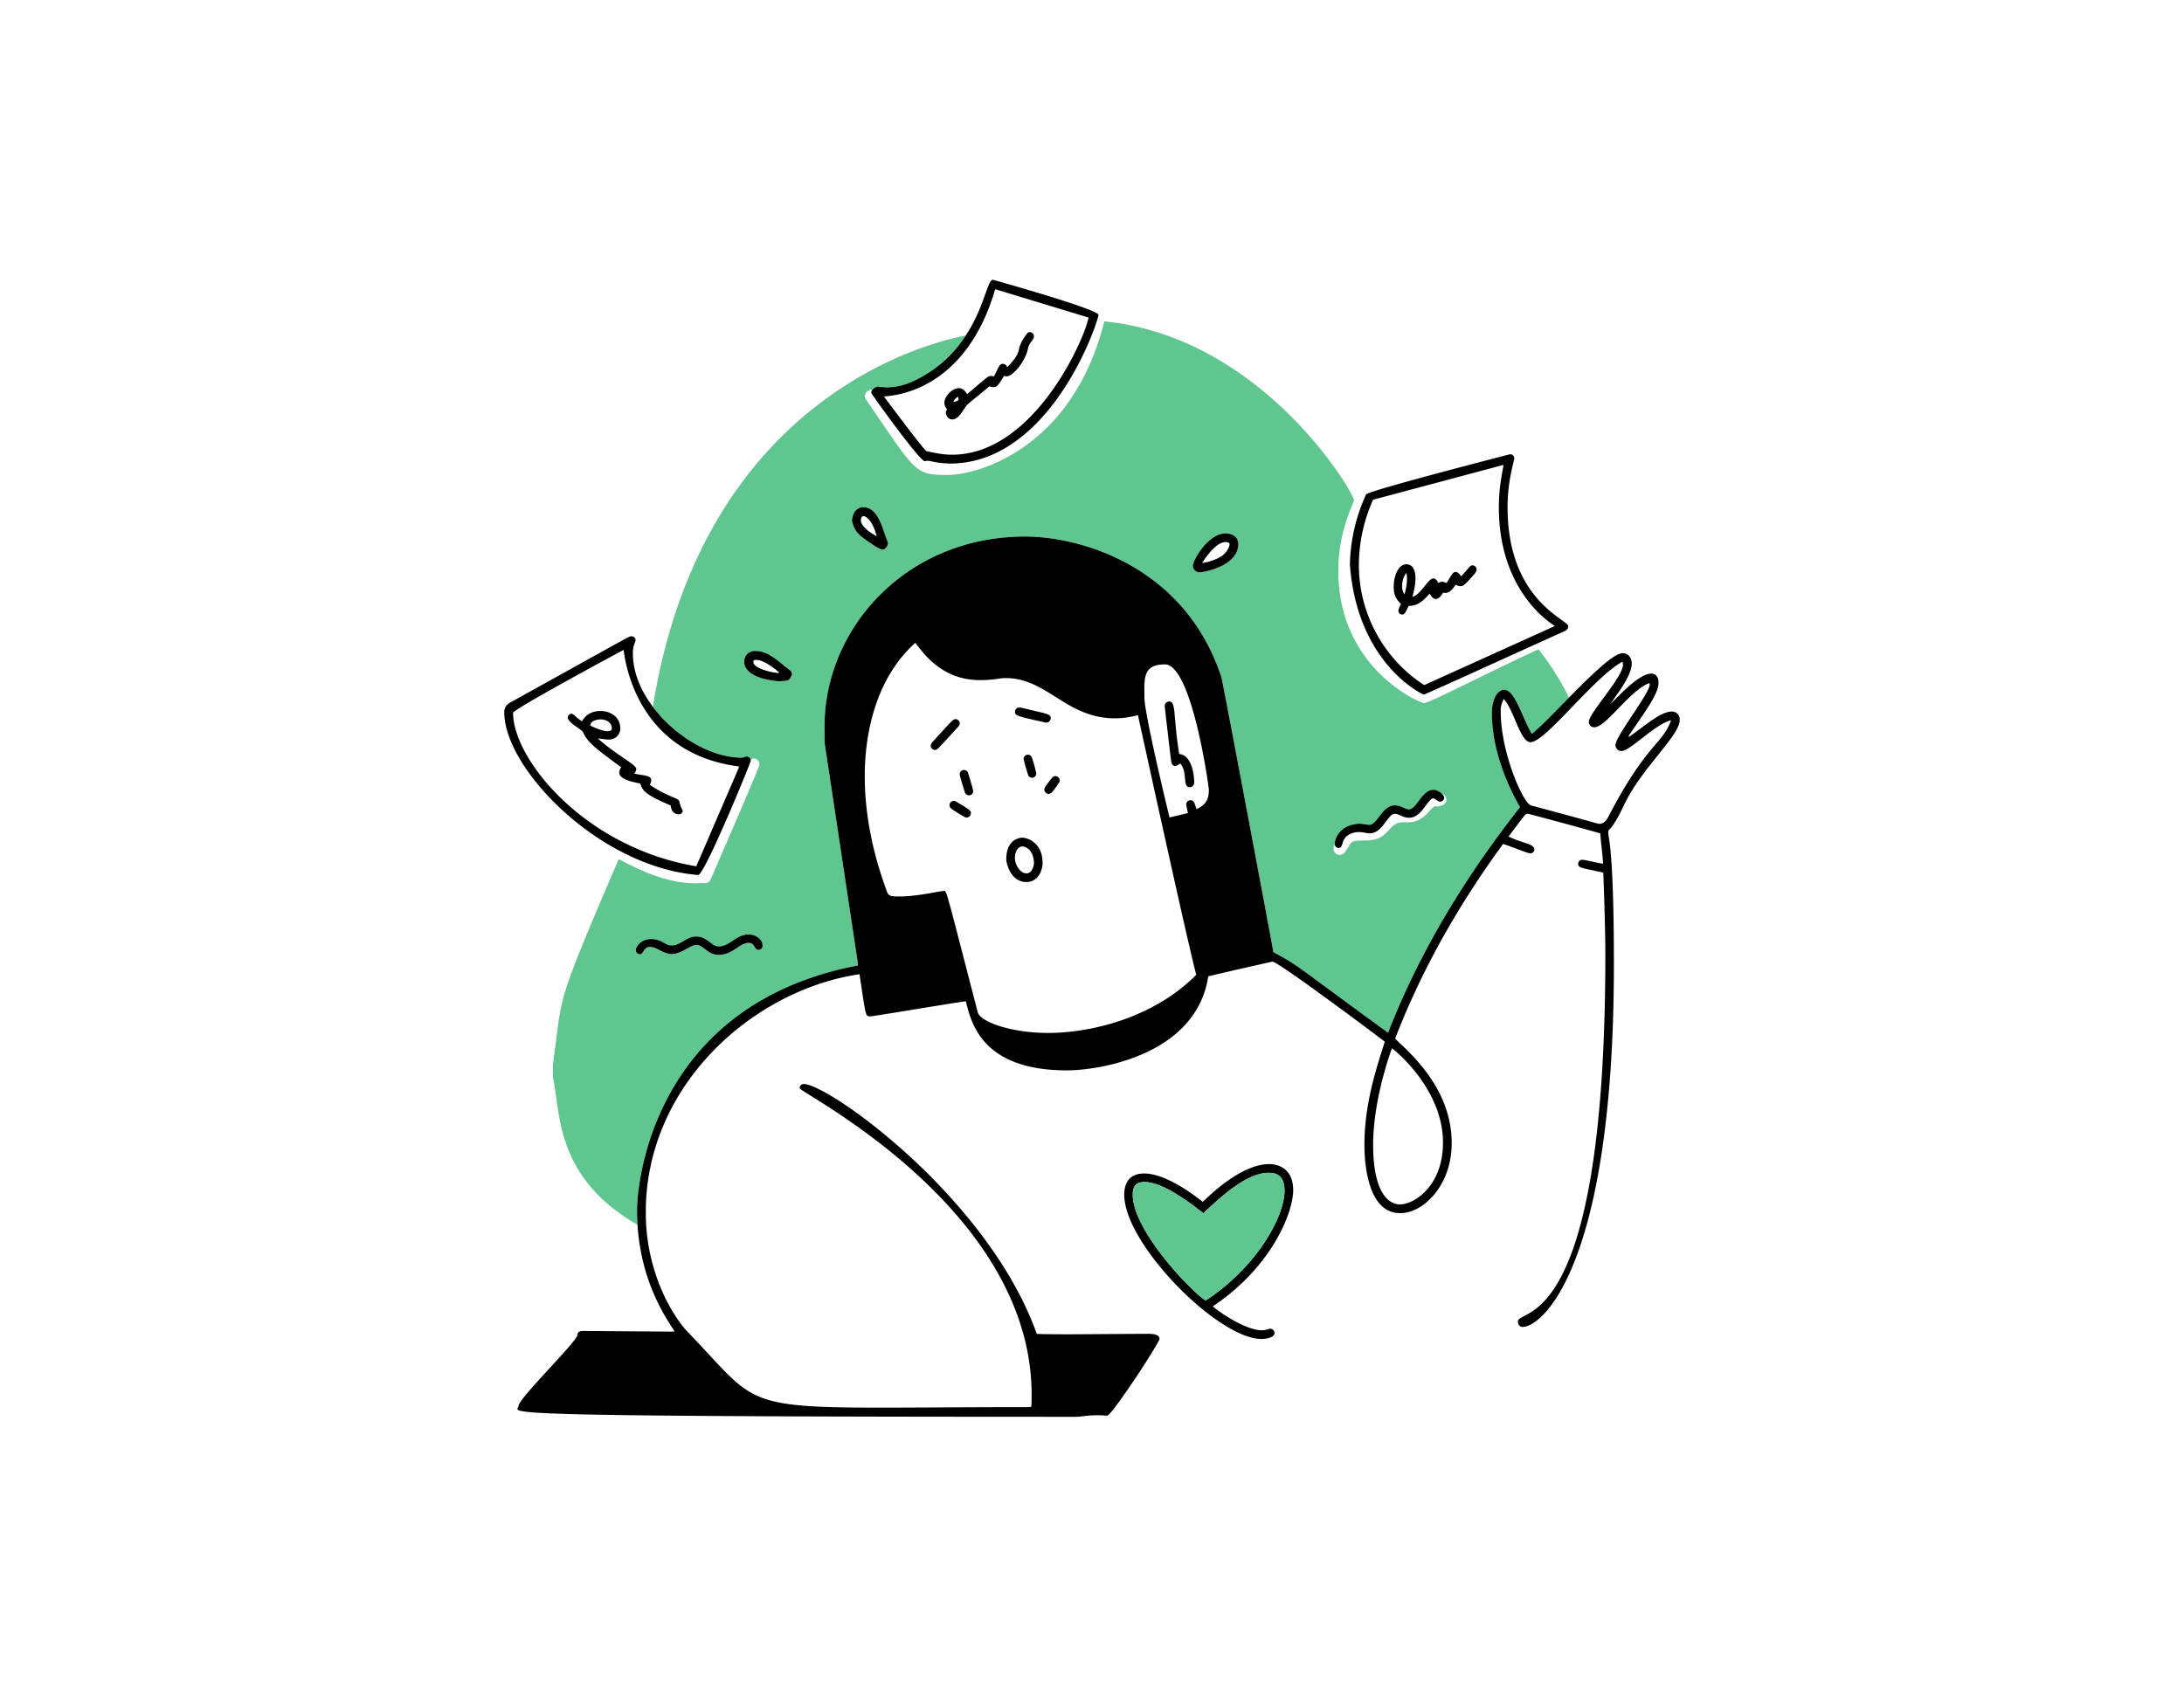 <svg id="Layer_1" data-name="Layer 1" xmlns="http://www.w3.org/2000/svg" viewBox="0 0 1287 1000"><defs><style>.cls-1{fill:#5fc690;}</style></defs><title>Startups Office Day</title><path class="cls-1" d="M436.976,446.597c1.289,0,1.96-.707,3.034-.707a2.544,2.544,0,0,1,2.395,2.108,2.513,2.513,0,0,1,1.598-.957,3.553,3.553,0,0,1,3.563,3.577c0,1.594-28.618,67.327-28.66,67.42a3.607,3.607,0,0,1-3.689,2.538c-.572,0-1.103-.08-1.829-.08-.715,0-1.589.142-3.866.142-19.342,0-39.119-11.274-44.938-14.277-38.747,90.508-32.476,77.503-38.739,120.606v8.108c4.574,20.031.718,58.641,49.841,86.857-.174-2.741-.277-5.557-.277-8.468,0-17.598,10.294-121.504,130.11-144.393,0-.335.026-.66.026-.976,0-.045.005-.049.005-.083,0-.399-.732-4.924-19.587-130.006q.004-.526.004-1.053c0-2.906-.087-5.82-.087-8.727,0-57.823,48.073-111.97,118.205-111.97,32.742,0,94.225,17.499,115.679,82.958.776,2.368,30.185,159.032,30.628,162.041,16.058,8.651,10.113,5.696,67.587,47.484,25.097-64.959,63.332-114.504,77.756-133.001-.6-1.108-16.585-27.034-16.585-55.297,0-10.163,4.376-13.876,7.156-13.876,6.537,0,10.629,16.455,16.365,25.965,5.103-3.769,12.848-12.158,21.877-21.369a158.167,158.167,0,0,0-17.909-28.436c-28.893,13.183-64.263,31.672-67.45,31.672-2.766,0-50.536-20.839-50.536-77.709,0-24.479,9.199-39.742,9.199-41.906,0-4.212-53.436-95.905-147.085-105.38-18.463,73.939-73.286,90.554-92.635,90.554-19.555,0-18.484-1.899-47.659-44.258a4.173,4.173,0,0,1-.801-2.36,3.673,3.673,0,0,1,3.589-3.517,3.312,3.312,0,0,1,.719.088,5.031,5.031,0,0,1,3.569-2.009,41.786,41.786,0,0,0,5.167.392c18.528,0,37.475-16.918,46.427-30.527-22.165,4.111-155.161,36.81-184.424,218.829C397.619,433.81,418.881,446.597,436.976,446.597Zm349.654,51.228a3.951,3.951,0,0,1-.057-.663c0-2.076,2.138-11.004,14.692-11.695,5.303.666,5.208.72,5.417.72.041,0,.094-.002.201-.002,4.818,0,7.522-11.481,15.047-11.481,3.607,0,6.217,2.359,8.252,2.359,4.664,0,7.697-11.553,14.488-11.553a7.884,7.884,0,0,1,4.972,2.272,3.74,3.74,0,0,1,2.674,3.561c0,3.289-3.592,3.581-5.198,4.048a3.797,3.797,0,0,0-1.091-.178c-3.073,0-6.019,9.479-16.297,9.479-.88,0-1.407-.069-1.568-.069-.158,0-.318.021-.476.021-.097,0-.31-.018-.712-.018-9.574,0-7.626,10.779-22.255,10.779-.146,0-.197-.001-.413-.001-9.835,0-7.127.851-11.962,7.022a3.643,3.643,0,0,1-2.87,1.498,3.733,3.733,0,0,1-3.654-3.715A4.17,4.17,0,0,1,786.63,497.825ZM722.274,314.411c2.713,0,7.438,1.149,7.438,6.391,0,11.652-17.212,16.218-23.064,16.565a4.074,4.074,0,0,1-3.734-4.061C702.913,330.674,711.627,314.411,722.274,314.411ZM508.799,298.98h0c9.092,0,11.525,14.001,14.24,20.283a2.747,2.747,0,0,1,.245,1.098,4.072,4.072,0,0,1-1.281,2.532,2.518,2.518,0,0,1-1.956,1.003c-1.392,0-4.596-2.114-4.82-2.262-10.86-7.169-11.221-8.27-13.181-14.391C502.569,298.981,507.962,298.98,508.799,298.98ZM447.003,559.863c-2.686,0-2.132-4.113-5.719-4.113-5.696,0-9.212,7.065-17.906,7.065-6.43,0-8.803-5.856-13.015-5.856-3.386,0-8.928,5.376-14.489,5.376-5.173,0-8.503-4.188-12.934-4.188-3.823,0-3.461,4.318-5.909,4.318a2.475,2.475,0,0,1-2.364-2.426c0-1.692,2.649-6.568,9.399-6.568l.108 0c6.919.583,7.419,3.798,11.751,3.798,5.054,0,8.546-5.25,14.391-5.25,6.524,0,8.944,5.827,13.167,5.827,6.545,0,10.369-7.045,17.539-7.045,4.058,0,8.351,2.56,8.351,6.533A2.382,2.382,0,0,1,447.003,559.863Zm-8.417-169.452c0-.159.009-.257.009-.282a6.05,6.05,0,0,1,6.337-6.41c6.194,0,10.531,3.279,16.451,8.08a3.677,3.677,0,0,1,2.114,1.715c1.89,1.531,3.218,2.345,3.218,3.706a1.947,1.947,0,0,1-.232.904c-1.804,3.484-1.673,3.019-7.478,3.458C439.467,399.82,438.586,392.015,438.586,390.411Z"/><path class="cls-1" d="M380.683,720.286c0-.723 0-1.449 0-2.158,0-4.586-.014-6.949-.027-8.858-.071,1.771-.118,3.55-.118,5.343C380.537,716.533,380.593,718.421,380.683,720.286Z"/><path class="cls-1" d="M435.227,452.836c.15-.349.3-.696.45-1.044-.253-.032-.499-.071-.75-.104A6.203,6.203,0,0,1,435.227,452.836Z"/><g id="BHwvIW.tif"><path d="M712.006,575.477c-7.103,46.504-64.339,55.431-83.282,55.431-51.543,0-56.589-29.852-59.62-40.753-16.659,2.455-54.401,8.913-56.161,8.913-3.12,0-2.673-.004-6.453-24.834-62.376,9.2-125.953,65.001-125.953,140.379,0,35.327,15.867,61.325,25.081,70.86,38.668,40.018,31.226,44.228,112.952,44.228,21.777,0,49.884-.299,86.882-.299.695,0,1.393-.069,2.134-.107.171-.726.338-.185.338-7.192,0-109.982-136.708-177.951-136.708-180.704a2.427,2.427,0,0,1,2.446-2.466c14.403,0,108.501,66.705,137.305,147.276,1.859.237,18.047.262,18.141.262,7.162,0,42.372-.286,47.381-.286,5.5,0,6.779,1.385,6.779,3.027,0,2.127-28.017,45.196-30.865,45.196-.578,0-2.396-.209-5.561-.209-7.126,0-9.342.899-12.607.899-307.152,0-329.348-1.647-329.348-4.652,0-.508.634-1.054.634-1.638,0-4.538,34.779-38.288,34.779-42.011,0-.106-.004-.135-.004-.205l-.001-.047c0-.317.12-2.044,3.359-2.044.094,0,50.728.398,52.097.398.488,0,.984-.058,1.74-.103-3.698-6.313-22.084-30.41-22.084-71.332,0-17.598,10.294-121.504,130.11-144.393,0-.335.026-.66.026-.977,0-.045.005-.049.005-.083,0-.399-.732-4.923-19.587-130.006q.004-.526.004-1.053c0-2.906-.087-5.821-.087-8.727,0-57.823,48.073-111.97,118.205-111.97,32.742,0,94.225,17.499,115.679,82.958.776,2.368,30.185,159.032,30.628,162.04,16.058,8.651,10.113,5.696,67.587,47.485,25.097-64.959,63.332-114.504,77.756-133.002-.6-1.108-16.585-27.034-16.585-55.297,0-10.163,4.376-13.876,7.156-13.876,6.537,0,10.629,16.455,16.365,25.965,10.097-7.458,44.322-47.551,53.482-47.551,3.734,0,5.411,3.214,5.411,6.224,0,7.533-10.139,19.803-12.611,23.86,5.24-5.101,16.86-18.02,24.162-18.02,1.527,0,4.219.811,4.219,5.413,0,6.691-7.844,16.806-17.684,31.406l.358.421c8.775-5.98,18.396-14.887,25.181-14.887a4.588,4.588,0,0,1,4.67,4.925c0,9.35-22.533,28.421-32.754,50.006-8.665,18.298-9.341,12.822-9.341,16.703,0,2.744,3.282,10.109,3.283,77.241,0,177.391-42.04,213.856-53.827,213.856-2.361,0-2.757-2.578-2.757-3.021,0-8.765,51.545,8.602,51.545-216.526,0-16.556-1.126-47.181-1.24-48.245-12.78-2.801-14.783-2.721-14.783-5.168a2.358,2.358,0,0,1,2.614-2.384c1.387,0,9.361,1.993,12.078,2.315-.285-6.064-1.319-11.924-1.62-17.861-2.992-.959-41.835-11.546-42.671-11.546-1.742,0-1.388.168-11.416,13.376,8.35,4.058,15.209,4.345,15.209,7.531a2.377,2.377,0,0,1-2.461,2.395c-1.626,0-10.528-3.915-16-5.513-25.976,35.583-47.676,73.475-63.599,114.748,11.176,10.466,33.347,30.755,33.347,61.598,0,24.591-16.453,41.242-30.343,41.242-20.489,0-21.088-33.546-21.088-40.386,0-24.511,7.444-46.245,12.004-60.689-1.346-1.148-62.697-47.182-66.19-47.182C749.52,566.812,714.071,574.888,712.006,575.477ZM670.591,421.585c-2.241.366-6.655,1.8-13.599,1.8-28.711,0-39.891-23.708-64.315-23.708-4.475,0-6.351,1.195-15.251,1.195-22.847,0-33.597-16.431-38.068-21.962-29.387,26.478-29.764,69.018-29.764,78.853,0,31.255,9.456,57.925,13.052,67.743,1.038,2.833,2.557,2.887,7.308,2.887l.579-0c9.891,0,23.163-3.178,25.205-3.178.306,0,.539-.096.756-.096,1.461,0,2.199,4.348,19.695,71.591,1.441,5.537,19.573,12.131,41.403,12.131,25.56,0,62.317-8.993,87.354-34.28C700.571,558.929,670.613,421.679,670.591,421.585Zm285.822-29.889a3.665,3.665,0,0,0-.407-1.65c-16.959,9.286-45.24,47.425-54.125,47.425-5.975,0-9.579-18.668-15.7-25.473a13.511,13.511,0,0,0-1.814,7.388c0,24.665,13.354,54.175,17.787,55.357,39.364,10.499,39.221,10.833,40.296,10.833.073,0,.152-.002.249-.002,2.593,0,4.252-2.559,4.965-3.935,22.622-43.64,32.05-42.799,37.048-57.078-9.471,2.201-24.02,18.122-29.189,18.122a3.589,3.589,0,0,1-3.58-3.396c0-5.393,20.226-30.583,20.226-35.876a1.053,1.053,0,0,0-.352-.756C959.846,407.357,946.592,428.68,939.428,428.68a3.098,3.098,0,0,1-3.138-3.188C936.29,420.241,956.413,399.239,956.413,391.696ZM820.238,617.87c-3.038,8.404-11.068,33.244-11.068,56.892,0,34.074,13.227,35.149,15.522,35.149.155,0,.26-.005.308-.005,8.196,0,25.333-10.643,25.333-36.472C850.334,641.308,820.83,618.114,820.238,617.87ZM700.104,479.241a42.393,42.393,0,0,1-1.074-5.056,2.525,2.525,0,0,1,2.53-2.532c2.315,0,2.533,2.487,3.483,5.272,6.392-2.806,7.314-6.894,7.314-11.411,0-1.734-9.966-73.907-25.924-73.907-11.205,0-12.08,6.18-12.08,14.613,0,1.561.03,3.2.03,4.891,0,9.953,14.767,70.631,14.797,70.725C692.824,480.97,696.31,480.142,700.104,479.241Z"/><path d="M411.451,515.697c-.244,0-.51-.006-.804-.016-57.878-5.093-113.504-62.652-113.504-95.92a6.265,6.265,0,0,1,3.326-5.556c67.197-37.25,70.405-39.188,71.317-39.188.106,0,.181.026.322.026a2.379,2.379,0,0,1,2.443,2.298c0,1.271-1.607,2.7-1.607,7.846,0,30.452,35.87,61.41,64.033,61.41,1.289,0,1.96-.707,3.034-.707a2.531,2.531,0,0,1,2.433,2.442C442.443,449.374,415.267,515.697,411.451,515.697ZM367.471,383.065c-.094.045-65.121,34.952-65.121,37.097,0,27.259,41.829,79.246,107.949,90.468,8.514-19.739,16.907-39.201,25.378-58.839C379.524,444.748,369.209,397.151,367.471,383.065Z"/><path d="M795.478,332.802a103.623,103.623,0,0,1,9.53-41.354c.911-2.148,84.813-23.7,84.907-23.7a2.358,2.358,0,0,1,2.407,2.513c0,1.48-3.934,12.674-3.934,28.761,0,54.899,35.761,66.232,35.761,70.04,0,1.571-.939,2.404-2.274,3.004-23.327,10.472-81.974,37.317-82.778,37.317C838.197,409.383,799.752,391.237,795.478,332.802Zm5.279.069a84.547,84.547,0,0,0,38.5,70.95c25.65-11.605,51.178-23.155,76.998-34.837-1.089-.812-33-19.265-33-69.977,0-11.753,1.886-19.615,2.782-24.989-25.941,6.925-51.495,13.748-76.894,20.529A94.838,94.838,0,0,0,800.758,332.872Z"/><path d="M560.306,273.243c-8.715-.187-11.727-1.643-13.627-1.643-.915,0-1.071.205-1.781.205-2.943,0-31.502-39.648-31.502-40.272,0-1.949,2.558-3.63,4.153-3.63a41.791,41.791,0,0,0,5.167.392c7.5,0,14.383-2.65,20.954-6.421,34.879-20.014,36.6-56.971,41.42-56.971.094,0,62.221,17.365,62.221,20.715C647.31,189.169,619.604,272.648,560.306,273.243Zm26.149-102.775c-18.383,62.831-63.22,62.728-65.534,63.258,1.023,1.434,23.914,32.006,25.055,32.227,6.091,1.18,9.528,2.06,15.051,2.06,48.481,0,78.534-69.064,80.41-80.842Z"/><path d="M714.719,769.957c2.268,2.425,19.053,14.15,28.788,14.15,2.726,0,3.775-.923,4.998-.923a2.505,2.505,0,0,1,2.537,2.54c0,3.236-6.873,3.499-7.68,3.499-25.539,0-80.868-55.91-80.868-85.032,0-4.993,1.663-12.512,11.715-12.512,14.101,0,32.812,15.412,34.584,16.725,3.461-3.261,22.349-22.26,39.196-22.26,2.138,0,14.066.476,14.066,15.39C762.056,714.918,749.117,747.072,714.719,769.957Zm-5.539-54.842c-3.592-2.483-22.34-18.388-34.771-18.388-4.376,0-6.89,1.818-6.89,7.438,0,20.508,32.537,55.212,42.879,62.401,29.037-18.74,46.549-48.74,46.549-64.799,0-10.385-6.841-10.476-9.46-10.476C734.305,691.291,718.174,706.567,709.181,715.115Z"/><path d="M384.067,553.471l.108 0c6.919.583,7.419,3.798,11.751,3.798,5.054,0,8.546-5.25,14.391-5.25,6.524,0,8.944,5.827,13.167,5.827,6.545,0,10.369-7.045,17.539-7.045,4.058,0,8.351,2.56,8.351,6.533a2.381,2.381,0,0,1-2.37,2.529c-2.686,0-2.132-4.113-5.719-4.113-5.696,0-9.212,7.065-17.906,7.065-6.43,0-8.803-5.856-13.015-5.856-3.386,0-8.928,5.377-14.488,5.377-5.173,0-8.503-4.188-12.934-4.188-3.823,0-3.461,4.317-5.909,4.317a2.475,2.475,0,0,1-2.364-2.426C374.668,558.347,377.317,553.471,384.067,553.471Z"/><path d="M801.265,485.468c5.302.666,5.208.72,5.417.72.041,0,.094-.002.201-.002,4.818,0,7.522-11.481,15.047-11.481,3.607,0,6.217,2.36,8.252,2.36,4.664,0,7.697-11.553,14.488-11.553,2.915,0,6.369,2.918,6.369,4.63a2.367,2.367,0,0,1-2.299,2.339c-1.793,0-2.892-1.891-4.176-1.891-3.197,0-6.607,11.406-14.149,11.406-3.796,0-6.164-2.33-8.457-2.33-4.289,0-7.071,11.509-14.831,11.509-2.001,0-3.691-.726-6.483-.726a10.94,10.94,0,0,0-3.071.413c-8.395,2.432-5.169,8.934-8.763,8.934-.352,0-2.236-.164-2.236-2.632C786.573,495.086,788.711,486.159,801.265,485.468Z"/><path d="M706.647,337.367a4.074,4.074,0,0,1-3.734-4.061c0-2.631,8.714-18.895,19.361-18.895,2.713,0,7.438,1.149,7.438,6.391C729.711,332.454,712.499,337.02,706.647,337.367Zm1.685-5.519a30.218,30.218,0,0,0,9.068-2.698c5.636-2.345,7.178-7.32,7.178-8.278,0-.804-.607-1.344-2.502-1.344C716.647,319.529,710.548,328.474,708.333,331.848Z"/><path d="M459.005,401.582c-19.538-1.761-20.419-9.567-20.419-11.171,0-.159.009-.257.009-.282a6.05,6.05,0,0,1,6.337-6.41c7.492,0,12.262,4.793,20.413,11.281a3.065,3.065,0,0,1,1.37,2.22,1.946,1.946,0,0,1-.232.904C464.678,401.608,464.81,401.143,459.005,401.582Zm-.449-4.893c.102,0,.229-.139.616-.377-1.795-1.329-8.42-7.358-13.795-7.358-.503,0-1.178.205-1.297.486a1.938,1.938,0,0,0-.131.74C443.949,394.207,456.14,396.689,458.556,396.689Z"/><path d="M502.046,307.243c.523-8.263,5.916-8.263,6.753-8.263,9.092,0,11.525,14.001,14.24,20.283a2.747,2.747,0,0,1,.245,1.098,4.073,4.073,0,0,1-1.281,2.532,2.518,2.518,0,0,1-1.956,1.003c-1.392,0-4.596-2.114-4.82-2.262C504.367,314.465,504.007,313.364,502.046,307.243Zm14.56,8.844c-2.774-10.884-7.373-11.913-7.661-11.913-1.52,0-1.643,2.186-1.643,2.469C507.303,311.162,515.837,315.63,516.606,316.087Z"/><path d="M592.973,506.572c0-12.678,8.871-12.841,9.536-12.841l.035 0c1.745,0,11.861,2.012,11.861,15.058,0,3.651-2.328,11.12-9.568,11.12C595.533,519.909,592.973,508.802,592.973,506.572Zm16.367,2.292c-.303-8.765-5.729-9.958-6.752-9.958-3.103,0-4.542,3.614-4.542,6.664,0,4.391,3.299,9.221,6.771,9.221C608.639,514.792,609.138,509.727,609.34,508.864Z"/><path d="M563.159,423.877a2.517,2.517,0,0,1,2.403,2.665q0,.126-.01.257a3.822,3.822,0,0,1-.559,1.176c-12.648,13.885-12.628,14.045-14.032,14.045l-.102-0a2.555,2.555,0,0,1-2.425-2.404c0-.577.209-1.335,1.571-2.824C561.306,424.435,561.601,423.877,563.159,423.877Z"/><path d="M616.353,425.893q-.046,0-.092-.001c-17.381-3.776-18.149-4.214-18.149-6.388A2.496,2.496,0,0,1,600.652,417.01a7.329,7.329,0,0,1,1.677.258c15.089,3.615,16.847,3.525,16.847,6.102A2.616,2.616,0,0,1,616.353,425.893Z"/><path d="M565.564,456.461a2.438,2.438,0,0,1,2.515-2.604,2.406,2.406,0,0,1,2.42,1.818c.03.094,2.981,9.544,2.981,10.675a2.475,2.475,0,0,1-2.501,2.466,2.681,2.681,0,0,1-2.42-1.863C568.521,466.858,565.564,457.64,565.564,456.461Z"/><path d="M572.144,479.309a2.585,2.585,0,0,1-2.717,2.577,6.756,6.756,0,0,1-1.409-.528c-7.528-4.561-8.467-5.015-8.467-6.747a2.524,2.524,0,0,1,2.476-2.542,2.449,2.449,0,0,1,1.225.334c8.457,4.853,8.899,5.755,8.899,6.587,0,.097-.006.193-.006.294Z"/><path d="M603.233,447.515a2.537,2.537,0,0,1,2.509-2.706,2.51,2.51,0,0,1,2.201,1.357,70.509,70.509,0,0,1,2.692,9.684,2.476,2.476,0,0,1-2.471,2.593,2.571,2.571,0,0,1-2.213-1.376A92.331,92.331,0,0,1,603.233,447.515Z"/><path d="M618.222,467.942a2.685,2.685,0,0,1-2.836-2.491c0-.661.172-1.683,4.76-7.182a2.222,2.222,0,0,1,1.737-.812,2.625,2.625,0,0,1,2.608,2.499,2.489,2.489,0,0,1-.431,1.373C619.433,468.376,619.179,467.451,618.222,467.942Z"/><path d="M694.895,444.449c8.381.716,8.857,15.435,8.857,16.639a2.696,2.696,0,0,1-2.561,2.919c-4.691,0-1.071-8.74-5.693-14.015-1.196.815-1.962,1.449-3.027,1.449-1.137,0-1.988-.869-2.266-2.516-.368-2.189-3.828-32.011-3.828-32.599a2.623,2.623,0,0,1,2.55-2.865C693.24,413.46,691.177,421.559,694.895,444.449Z"/><path d="M358.665,435.884c-1.953,0-3.941-.39-6.375-.634,11.38,10.154,22.679,15.298,22.679,18.086a4.837,4.837,0,0,1-1.304,2.692c7.27,1.27,10.107,1.159,10.107,4.074a3.916,3.916,0,0,1-.957,2.39c10.142,7.018,16.945,7.793,17.434,9.731,1.185,4.698,2.059,5.002,2.059,5.839a2.268,2.268,0,0,1-2.353,1.892c-4.438,0-4.671-4.891-4.732-5.189-14.121-6.083-16.682-8.377-17.905-12.947-2.551-.544-12.396-2.041-12.396-6.41a6.669,6.669,0,0,1,1.097-3.212c-16.279-11.816-19.847-15.001-22.471-20.607-.87-1.857-8.944-5.508-8.944-8.724a2.181,2.181,0,0,1,2.087-2.123c1.661,0,2.322,1.964,6.262,4.414.755-1.086,3.155-6.087,10.993-6.087,5.342,0,11.572,3.247,11.572,10.24A6.458,6.458,0,0,1,358.665,435.884ZM347.83,427.652c5.501,2.769,9.004,3.33,10.111,3.33,1.66,0,2.591-.441,2.591-1.778,0-2.85-2.52-5.171-6.661-5.171C351.858,424.033,347.86,424.929,347.83,427.652Z"/><path d="M860.517,345.51a4.738,4.738,0,0,1-2.621-.906c-1.803,2.265-3.205,4.877-6.246,4.877a6.197,6.197,0,0,1-1.224-.129c-1.087,1.544-2.316,3.698-4.318,3.698-1.858,0-2.736-1.812-3.627-3.189-3.311,3.751-6.708,7.299-12.185,7.299q-.096,0-.193-.001c-1.758,3.48-2.237,5.057-3.848,5.057a2.158,2.158,0,0,1-2.182-2.247c0-.96.32-1.303,1.417-3.891-.447-1.239-4.209-2.931-4.209-10.03,0-6.665,2.689-13.437,7.512-13.437,5.092,0,5.326,6.515,5.326,8.239,0,.174-.002.3-.002.365a38.256,38.256,0,0,1-1.833,10.459c4.423-.378,9.22-10.736,12.362-10.736,1.442,0,2.228,1.45,2.899,2.595a8,8,0,0,1,2.272-.693,10.226,10.226,0,0,1,2.634.786c3.109-4.891,3.547-6.487,5.37-6.487,1.667,0,2.857,2.053,3.257,2.618,5.317-6.01,5.244-6.51,6.676-6.51a2.429,2.429,0,0,1,2.387,2.385,4.898,4.898,0,0,1-1.268,2.684C863.461,344.425,862.517,345.51,860.517,345.51Zm-31.398-4.17a22.147,22.147,0,0,0-.286-3.559c-1.68,1.636-2.579,4.73-2.579,7.562a8.104,8.104,0,0,0,1.362,4.969A31.316,31.316,0,0,0,829.119,341.34Z"/><path d="M569.937,232.324c12.034-10.2,12.183-10.717,14.146-10.717a4.136,4.136,0,0,1,1.617.352c2.892-5.717,3.286-7.522,5.19-7.522a3.139,3.139,0,0,1,2.007.899,4.717,4.717,0,0,1,.666,1.075c10.58-10.926,3.576-9.042,11.627-19.794a1.954,1.954,0,0,1,1.61-.839,2.496,2.496,0,0,1,2.503,2.413c0,2.335-2.8,3.544-3.549,7.265-1.586,7.877-8.994,16.376-12.56,16.376a4.309,4.309,0,0,1-1.516-.285c-2.909,4.6-3.859,6.641-6.245,6.641a9.2,9.2,0,0,1-2.462-.446c-6.004,5.119-7.546,6.169-12.376,10.248-2.706,2.286-5.099,9.236-9.415,9.236-3.036,0-3.805-3.24-3.805-3.845a3.968,3.968,0,0,1,.75-2.146,5.818,5.818,0,0,1-1.627-3.877c0-3.475,4.371-8.568,8.604-8.568C567.709,228.789,568.969,231.013,569.937,232.324Zm-8.161,4.569c2.224-.349,3.078-.734,3.078-1.734a3.981,3.981,0,0,0-.276-1.258A5.402,5.402,0,0,0,561.776,236.893Z"/></g><path class="cls-1" d="M747.489,691.291c-13.184,0-29.315,15.276-38.308,23.824-3.592-2.483-22.34-18.388-34.771-18.388-4.376,0-6.89,1.818-6.89,7.437,0,20.508,32.537,55.212,42.88,62.401a121.285,121.285,0,0,0,25.582-22.256c15.265-17.809,20.967-33.474,20.967-42.543C756.949,691.381,750.108,691.291,747.489,691.291Z"/></svg>